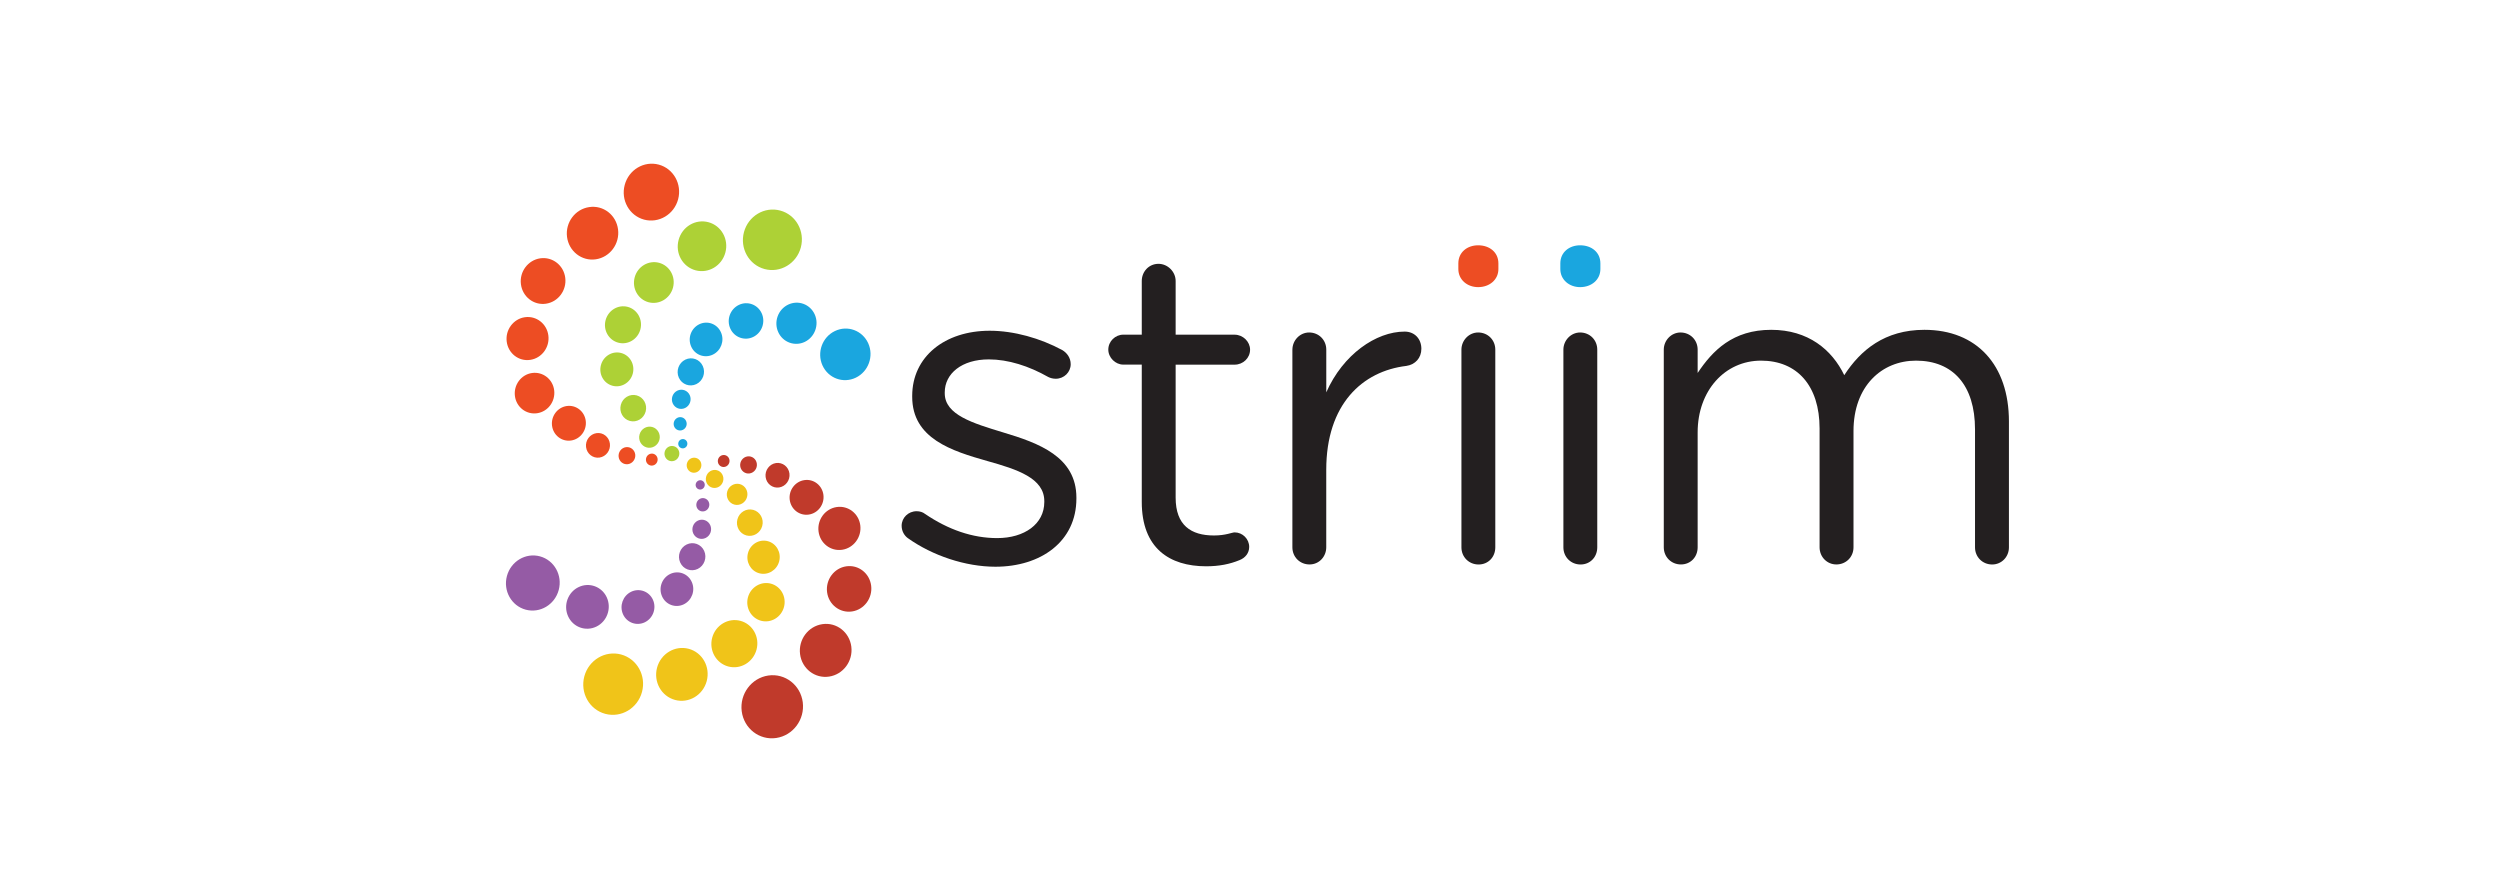 <svg width="168" height="60" viewBox="0 0 168 60" fill="none" xmlns="http://www.w3.org/2000/svg">
<path d="M53.816 16.628C53.526 17.715 52.435 18.365 51.38 18.08C50.325 17.797 49.704 16.685 49.994 15.601C50.284 14.514 51.376 13.863 52.43 14.149C53.485 14.429 54.106 15.541 53.816 16.628Z" fill="#ADD136"/>
<path d="M48.745 16.971C48.506 17.863 47.611 18.397 46.741 18.165C45.873 17.932 45.362 17.018 45.602 16.126C45.839 15.233 46.736 14.699 47.606 14.932C48.476 15.165 48.985 16.078 48.745 16.971Z" fill="#ADD136"/>
<path d="M45.225 19.331C45.029 20.062 44.296 20.5 43.583 20.311C42.871 20.119 42.456 19.372 42.65 18.639C42.846 17.907 43.581 17.471 44.291 17.66C45.003 17.852 45.421 18.598 45.225 19.331Z" fill="#ADD136"/>
<path d="M42.522 25.11C42.36 25.717 41.748 26.082 41.159 25.922C40.567 25.763 40.22 25.142 40.383 24.534C40.545 23.927 41.156 23.562 41.745 23.722C42.337 23.879 42.684 24.502 42.522 25.11Z" fill="#ADD136"/>
<path d="M43.033 22.139C42.855 22.804 42.188 23.201 41.544 23.027C40.898 22.854 40.519 22.176 40.697 21.512C40.876 20.847 41.542 20.45 42.188 20.623C42.83 20.797 43.209 21.475 43.033 22.139Z" fill="#ADD136"/>
<path d="M43.389 27.653C43.261 28.128 42.786 28.411 42.325 28.288C41.864 28.164 41.593 27.678 41.72 27.203C41.846 26.728 42.323 26.445 42.784 26.569C43.243 26.694 43.515 27.178 43.389 27.653Z" fill="#ADD136"/>
<path d="M44.312 29.559C44.211 29.938 43.828 30.167 43.46 30.069C43.09 29.968 42.873 29.58 42.976 29.201C43.077 28.82 43.46 28.594 43.828 28.692C44.197 28.792 44.414 29.18 44.312 29.559Z" fill="#ADD136"/>
<path d="M45.633 30.612C45.56 30.886 45.286 31.048 45.019 30.977C44.755 30.906 44.597 30.626 44.67 30.352C44.743 30.078 45.017 29.913 45.284 29.986C45.551 30.057 45.707 30.338 45.633 30.612Z" fill="#ADD136"/>
<path d="M43.143 46.498C42.848 47.6 41.743 48.258 40.672 47.97C39.602 47.682 38.974 46.557 39.266 45.454C39.56 44.354 40.666 43.694 41.736 43.981C42.807 44.272 43.437 45.397 43.143 46.498Z" fill="#F0C419"/>
<path d="M47.492 45.767C47.239 46.717 46.284 47.285 45.364 47.036C44.442 46.788 43.901 45.817 44.154 44.87C44.407 43.92 45.362 43.354 46.282 43.6C47.204 43.847 47.745 44.817 47.492 45.767Z" fill="#F0C419"/>
<path d="M50.839 43.655C50.613 44.502 49.761 45.009 48.939 44.788C48.115 44.566 47.633 43.701 47.859 42.854C48.086 42.007 48.937 41.5 49.759 41.721C50.581 41.943 51.065 42.808 50.839 43.655Z" fill="#F0C419"/>
<path d="M52.684 40.792C52.499 41.482 51.809 41.893 51.14 41.715C50.471 41.534 50.079 40.831 50.261 40.144C50.446 39.454 51.136 39.043 51.805 39.221C52.474 39.4 52.866 40.105 52.684 40.792Z" fill="#F0C419"/>
<path d="M52.359 37.728C52.2 38.324 51.602 38.68 51.024 38.525C50.444 38.37 50.104 37.76 50.264 37.164C50.423 36.568 51.022 36.212 51.599 36.367C52.179 36.525 52.519 37.132 52.359 37.728Z" fill="#F0C419"/>
<path d="M51.222 35.347C51.095 35.822 50.62 36.105 50.159 35.982C49.697 35.858 49.426 35.372 49.554 34.897C49.681 34.422 50.156 34.139 50.617 34.263C51.079 34.388 51.35 34.872 51.222 35.347Z" fill="#F0C419"/>
<path d="M50.202 33.4C50.102 33.779 49.718 34.007 49.35 33.909C48.98 33.81 48.764 33.42 48.866 33.041C48.967 32.662 49.35 32.434 49.718 32.532C50.088 32.632 50.305 33.02 50.202 33.4Z" fill="#F0C419"/>
<path d="M47.115 31.39C47.042 31.66 46.77 31.822 46.508 31.753C46.245 31.683 46.09 31.406 46.163 31.135C46.236 30.863 46.508 30.703 46.77 30.772C47.033 30.842 47.188 31.119 47.115 31.39Z" fill="#F0C419"/>
<path d="M48.592 32.338C48.506 32.662 48.179 32.856 47.866 32.772C47.551 32.687 47.366 32.356 47.453 32.032C47.54 31.708 47.866 31.514 48.179 31.598C48.492 31.683 48.679 32.014 48.592 32.338Z" fill="#F0C419"/>
<path d="M40.985 29.811C41.042 30.262 40.73 30.683 40.287 30.749C39.844 30.813 39.44 30.498 39.383 30.046C39.325 29.594 39.638 29.174 40.081 29.107C40.522 29.041 40.926 29.356 40.985 29.811Z" fill="#ED4D23"/>
<path d="M41.533 15.418C41.656 16.388 40.987 17.285 40.04 17.425C39.093 17.564 38.227 16.888 38.104 15.92C37.981 14.95 38.65 14.053 39.597 13.916C40.545 13.774 41.412 14.448 41.533 15.418Z" fill="#ED4D23"/>
<path d="M37.985 18.667C38.093 19.509 37.51 20.29 36.688 20.409C35.867 20.53 35.113 19.943 35.006 19.101C34.898 18.258 35.481 17.48 36.303 17.359C37.127 17.24 37.88 17.827 37.985 18.667Z" fill="#ED4D23"/>
<path d="M37.241 26.226C37.334 26.973 36.821 27.664 36.093 27.769C35.364 27.877 34.695 27.356 34.602 26.61C34.508 25.863 35.022 25.171 35.75 25.066C36.481 24.961 37.147 25.48 37.241 26.226Z" fill="#ED4D23"/>
<path d="M39.362 28.279C39.442 28.918 39.001 29.511 38.376 29.603C37.75 29.694 37.179 29.249 37.097 28.61C37.015 27.97 37.458 27.377 38.083 27.285C38.709 27.194 39.28 27.639 39.362 28.279Z" fill="#ED4D23"/>
<path d="M42.688 30.539C42.727 30.854 42.51 31.146 42.202 31.192C41.894 31.238 41.611 31.018 41.572 30.703C41.533 30.388 41.75 30.096 42.058 30.05C42.367 30.005 42.647 30.224 42.688 30.539Z" fill="#ED4D23"/>
<path d="M44.191 30.829C44.218 31.05 44.067 31.253 43.85 31.285C43.636 31.317 43.437 31.162 43.41 30.943C43.382 30.721 43.533 30.518 43.75 30.486C43.965 30.454 44.163 30.607 44.191 30.829Z" fill="#ED4D23"/>
<path d="M46.042 27.416C45.727 27.569 45.355 27.432 45.209 27.11C45.065 26.788 45.202 26.404 45.519 26.251C45.834 26.098 46.207 26.235 46.353 26.557C46.496 26.879 46.357 27.263 46.042 27.416Z" fill="#1AA6DF"/>
<path d="M57.512 25.379C56.663 25.788 55.661 25.42 55.27 24.555C54.882 23.689 55.254 22.655 56.104 22.247C56.953 21.836 57.955 22.206 58.346 23.071C58.734 23.934 58.362 24.968 57.512 25.379Z" fill="#1AA6DF"/>
<path d="M54.086 22.973C53.407 23.299 52.606 23.005 52.296 22.315C51.985 21.626 52.284 20.799 52.96 20.473C53.638 20.146 54.439 20.441 54.75 21.13C55.06 21.82 54.761 22.644 54.086 22.973Z" fill="#1AA6DF"/>
<path d="M50.615 22.644C50.033 22.925 49.343 22.671 49.076 22.078C48.809 21.484 49.065 20.774 49.65 20.491C50.232 20.21 50.921 20.464 51.188 21.057C51.455 21.651 51.2 22.361 50.615 22.644Z" fill="#1AA6DF"/>
<path d="M47.905 23.829C47.353 24.096 46.7 23.856 46.449 23.292C46.195 22.728 46.44 22.057 46.99 21.79C47.542 21.523 48.195 21.763 48.446 22.327C48.702 22.888 48.458 23.562 47.905 23.829Z" fill="#1AA6DF"/>
<path d="M46.793 25.813C46.348 26.027 45.821 25.833 45.617 25.379C45.414 24.925 45.608 24.384 46.054 24.167C46.499 23.952 47.026 24.146 47.229 24.601C47.435 25.055 47.239 25.598 46.793 25.813Z" fill="#1AA6DF"/>
<path d="M45.889 28.886C45.67 28.991 45.41 28.897 45.309 28.674C45.209 28.45 45.305 28.183 45.524 28.075C45.743 27.968 46.003 28.064 46.104 28.288C46.207 28.514 46.111 28.781 45.889 28.886Z" fill="#1AA6DF"/>
<path d="M46.013 30.1C45.86 30.174 45.677 30.107 45.606 29.952C45.535 29.794 45.604 29.607 45.757 29.534C45.91 29.461 46.092 29.527 46.163 29.683C46.234 29.84 46.166 30.027 46.013 30.1Z" fill="#1AA6DF"/>
<path d="M51.449 32.055C51.392 31.603 51.704 31.183 52.147 31.116C52.59 31.052 52.994 31.368 53.051 31.82C53.108 32.272 52.795 32.692 52.353 32.758C51.91 32.822 51.506 32.507 51.449 32.055Z" fill="#C03A2B"/>
<path d="M49.843 47.794C49.697 46.635 50.496 45.562 51.629 45.395C52.761 45.23 53.798 46.036 53.946 47.194C54.092 48.354 53.293 49.427 52.161 49.593C51.028 49.76 49.99 48.954 49.843 47.794Z" fill="#C03A2B"/>
<path d="M37.547 39.646C37.282 40.635 36.289 41.228 35.328 40.97C34.367 40.712 33.8 39.701 34.065 38.71C34.33 37.721 35.323 37.128 36.284 37.386C37.245 37.646 37.812 38.657 37.547 39.646Z" fill="#955BA5"/>
<path d="M45.57 13.393C45.298 14.413 44.273 15.023 43.282 14.758C42.291 14.491 41.707 13.448 41.981 12.427C42.252 11.407 43.277 10.797 44.268 11.062C45.259 11.329 45.841 12.372 45.57 13.393Z" fill="#ED4D23"/>
<path d="M36.85 22.546C36.951 23.338 36.405 24.071 35.631 24.183C34.857 24.297 34.15 23.747 34.051 22.954C33.951 22.165 34.497 21.429 35.271 21.317C36.042 21.206 36.75 21.756 36.85 22.546Z" fill="#ED4D23"/>
<path d="M53.764 43.956C53.64 42.984 54.312 42.082 55.264 41.943C56.216 41.803 57.085 42.482 57.209 43.454C57.332 44.429 56.661 45.329 55.709 45.468C54.757 45.609 53.887 44.931 53.764 43.956Z" fill="#C03A2B"/>
<path d="M55.579 39.79C55.474 38.952 56.051 38.176 56.868 38.057C57.688 37.936 58.437 38.52 58.542 39.358C58.647 40.196 58.069 40.972 57.252 41.091C56.435 41.21 55.686 40.628 55.579 39.79Z" fill="#C03A2B"/>
<path d="M55.006 35.715C54.905 34.92 55.453 34.187 56.227 34.073C57.001 33.959 57.711 34.511 57.812 35.304C57.912 36.096 57.364 36.831 56.59 36.945C55.816 37.057 55.106 36.507 55.006 35.715Z" fill="#C03A2B"/>
<path d="M53.069 33.587C52.987 32.947 53.43 32.354 54.056 32.263C54.681 32.171 55.252 32.616 55.334 33.256C55.414 33.895 54.974 34.489 54.348 34.58C53.722 34.671 53.152 34.226 53.069 33.587Z" fill="#C03A2B"/>
<path d="M49.743 31.324C49.704 31.009 49.921 30.717 50.229 30.671C50.538 30.625 50.821 30.845 50.859 31.162C50.901 31.477 50.681 31.769 50.373 31.815C50.067 31.861 49.784 31.642 49.743 31.324Z" fill="#C03A2B"/>
<path d="M48.241 31.037C48.213 30.817 48.364 30.612 48.581 30.58C48.796 30.548 48.994 30.701 49.022 30.922C49.049 31.142 48.898 31.347 48.681 31.379C48.467 31.411 48.268 31.258 48.241 31.037Z" fill="#C03A2B"/>
<path d="M46.896 34.986C47.211 34.833 47.583 34.97 47.729 35.292C47.873 35.614 47.736 35.998 47.419 36.151C47.104 36.304 46.732 36.167 46.586 35.845C46.442 35.523 46.579 35.139 46.896 34.986Z" fill="#955BA5"/>
<path d="M38.88 39.454C39.599 39.107 40.451 39.42 40.78 40.153C41.108 40.886 40.793 41.762 40.074 42.109C39.355 42.456 38.504 42.144 38.175 41.411C37.844 40.678 38.159 39.801 38.88 39.454Z" fill="#955BA5"/>
<path d="M42.412 39.767C42.967 39.5 43.624 39.74 43.878 40.306C44.131 40.872 43.887 41.548 43.332 41.817C42.777 42.084 42.12 41.845 41.867 41.278C41.613 40.712 41.857 40.036 42.412 39.767Z" fill="#955BA5"/>
<path d="M45.031 38.573C45.583 38.306 46.236 38.545 46.487 39.109C46.741 39.671 46.499 40.345 45.946 40.612C45.394 40.879 44.741 40.639 44.49 40.075C44.236 39.511 44.481 38.84 45.031 38.573Z" fill="#955BA5"/>
<path d="M46.145 36.589C46.59 36.374 47.117 36.568 47.321 37.02C47.524 37.475 47.33 38.018 46.885 38.233C46.44 38.447 45.912 38.253 45.709 37.799C45.503 37.347 45.7 36.803 46.145 36.589Z" fill="#955BA5"/>
<path d="M47.047 33.514C47.266 33.409 47.526 33.505 47.627 33.728C47.727 33.952 47.631 34.219 47.41 34.326C47.191 34.431 46.93 34.338 46.83 34.112C46.732 33.888 46.828 33.621 47.047 33.514Z" fill="#955BA5"/>
<path d="M46.926 32.301C47.079 32.228 47.261 32.294 47.332 32.45C47.403 32.607 47.334 32.794 47.181 32.867C47.029 32.941 46.846 32.874 46.775 32.719C46.704 32.562 46.773 32.377 46.926 32.301Z" fill="#955BA5"/>
<path d="M61.003 36.16C60.795 36.011 60.59 35.717 60.59 35.331C60.59 34.797 61.033 34.354 61.597 34.354C61.805 34.354 62.01 34.413 62.158 34.532C63.727 35.598 65.355 36.16 67.01 36.16C68.846 36.16 70.177 35.212 70.177 33.735V33.676C70.177 32.137 68.371 31.546 66.359 30.984C63.962 30.304 61.3 29.475 61.3 26.664V26.605C61.3 23.973 63.489 22.226 66.508 22.226C68.135 22.226 69.909 22.728 71.389 23.527C71.686 23.706 71.951 24.03 71.951 24.475C71.951 25.007 71.508 25.452 70.944 25.452C70.736 25.452 70.56 25.393 70.441 25.333C69.14 24.594 67.75 24.151 66.446 24.151C64.64 24.151 63.487 25.098 63.487 26.37V26.429C63.487 27.879 65.38 28.441 67.423 29.062C69.791 29.772 72.334 30.689 72.334 33.441V33.5C72.334 36.399 69.937 38.084 66.891 38.084C64.88 38.082 62.661 37.342 61.003 36.16Z" fill="#231F20"/>
<path d="M76.727 33.733V24.502H75.485C74.953 24.502 74.478 24.03 74.478 23.495C74.478 22.934 74.951 22.489 75.485 22.489H76.727V18.881C76.727 18.26 77.199 17.729 77.85 17.729C78.471 17.729 79.003 18.26 79.003 18.881V22.491H82.969C83.53 22.491 84.005 22.963 84.005 23.498C84.005 24.059 83.533 24.505 82.969 24.505H79.003V33.441C79.003 35.304 80.04 35.984 81.578 35.984C82.377 35.984 82.791 35.776 82.969 35.776C83.501 35.776 83.946 36.219 83.946 36.753C83.946 37.167 83.679 37.493 83.295 37.641C82.644 37.909 81.934 38.055 81.046 38.055C78.59 38.052 76.727 36.84 76.727 33.733Z" fill="#231F20"/>
<path d="M86.85 23.495C86.85 22.875 87.352 22.343 87.973 22.343C88.624 22.343 89.126 22.845 89.126 23.495V26.365C90.249 23.82 92.469 22.283 94.393 22.283C95.074 22.283 95.516 22.785 95.516 23.436C95.516 24.057 95.103 24.502 94.51 24.589C91.551 24.943 89.124 27.164 89.124 31.571V36.778C89.124 37.399 88.651 37.931 88.001 37.931C87.35 37.931 86.848 37.429 86.848 36.778V23.495" fill="#231F20"/>
<path d="M98.001 17.697C98.001 16.957 98.592 16.484 99.332 16.484C100.101 16.484 100.692 16.957 100.692 17.697V18.082C100.692 18.792 100.101 19.295 99.332 19.295C98.592 19.295 98.001 18.792 98.001 18.082V17.697Z" fill="#ED4D23"/>
<path d="M98.208 23.495C98.208 22.875 98.71 22.343 99.332 22.343C99.982 22.343 100.484 22.845 100.484 23.495V36.781C100.484 37.431 100.012 37.934 99.361 37.934C98.71 37.934 98.208 37.431 98.208 36.781V23.495Z" fill="#231F20"/>
<path d="M104.854 17.697C104.854 16.957 105.446 16.484 106.185 16.484C106.955 16.484 107.546 16.957 107.546 17.697V18.082C107.546 18.792 106.955 19.295 106.185 19.295C105.446 19.295 104.854 18.792 104.854 18.082V17.697Z" fill="#1AA6DF"/>
<path d="M105.06 23.495C105.06 22.875 105.562 22.343 106.183 22.343C106.834 22.343 107.336 22.845 107.336 23.495V36.781C107.336 37.431 106.863 37.934 106.213 37.934C105.562 37.934 105.06 37.431 105.06 36.781V23.495Z" fill="#231F20"/>
<path d="M111.806 23.495C111.806 22.875 112.308 22.343 112.929 22.343C113.58 22.343 114.082 22.845 114.082 23.495V25.064C115.089 23.555 116.45 22.164 119.023 22.164C121.507 22.164 123.105 23.495 123.934 25.212C125.028 23.525 126.655 22.164 129.32 22.164C132.84 22.164 135 24.532 135 28.32V36.781C135 37.431 134.498 37.934 133.874 37.934C133.224 37.934 132.721 37.431 132.721 36.781V28.852C132.721 25.893 131.242 24.235 128.756 24.235C126.448 24.235 124.555 25.952 124.555 28.968V36.778C124.555 37.429 124.053 37.931 123.402 37.931C122.781 37.931 122.276 37.429 122.276 36.778V28.792C122.276 25.922 120.767 24.235 118.343 24.235C115.916 24.235 114.082 26.247 114.082 29.057V36.778C114.082 37.429 113.61 37.931 112.959 37.931C112.308 37.931 111.806 37.429 111.806 36.778V23.495" fill="#231F20"/>
</svg>
